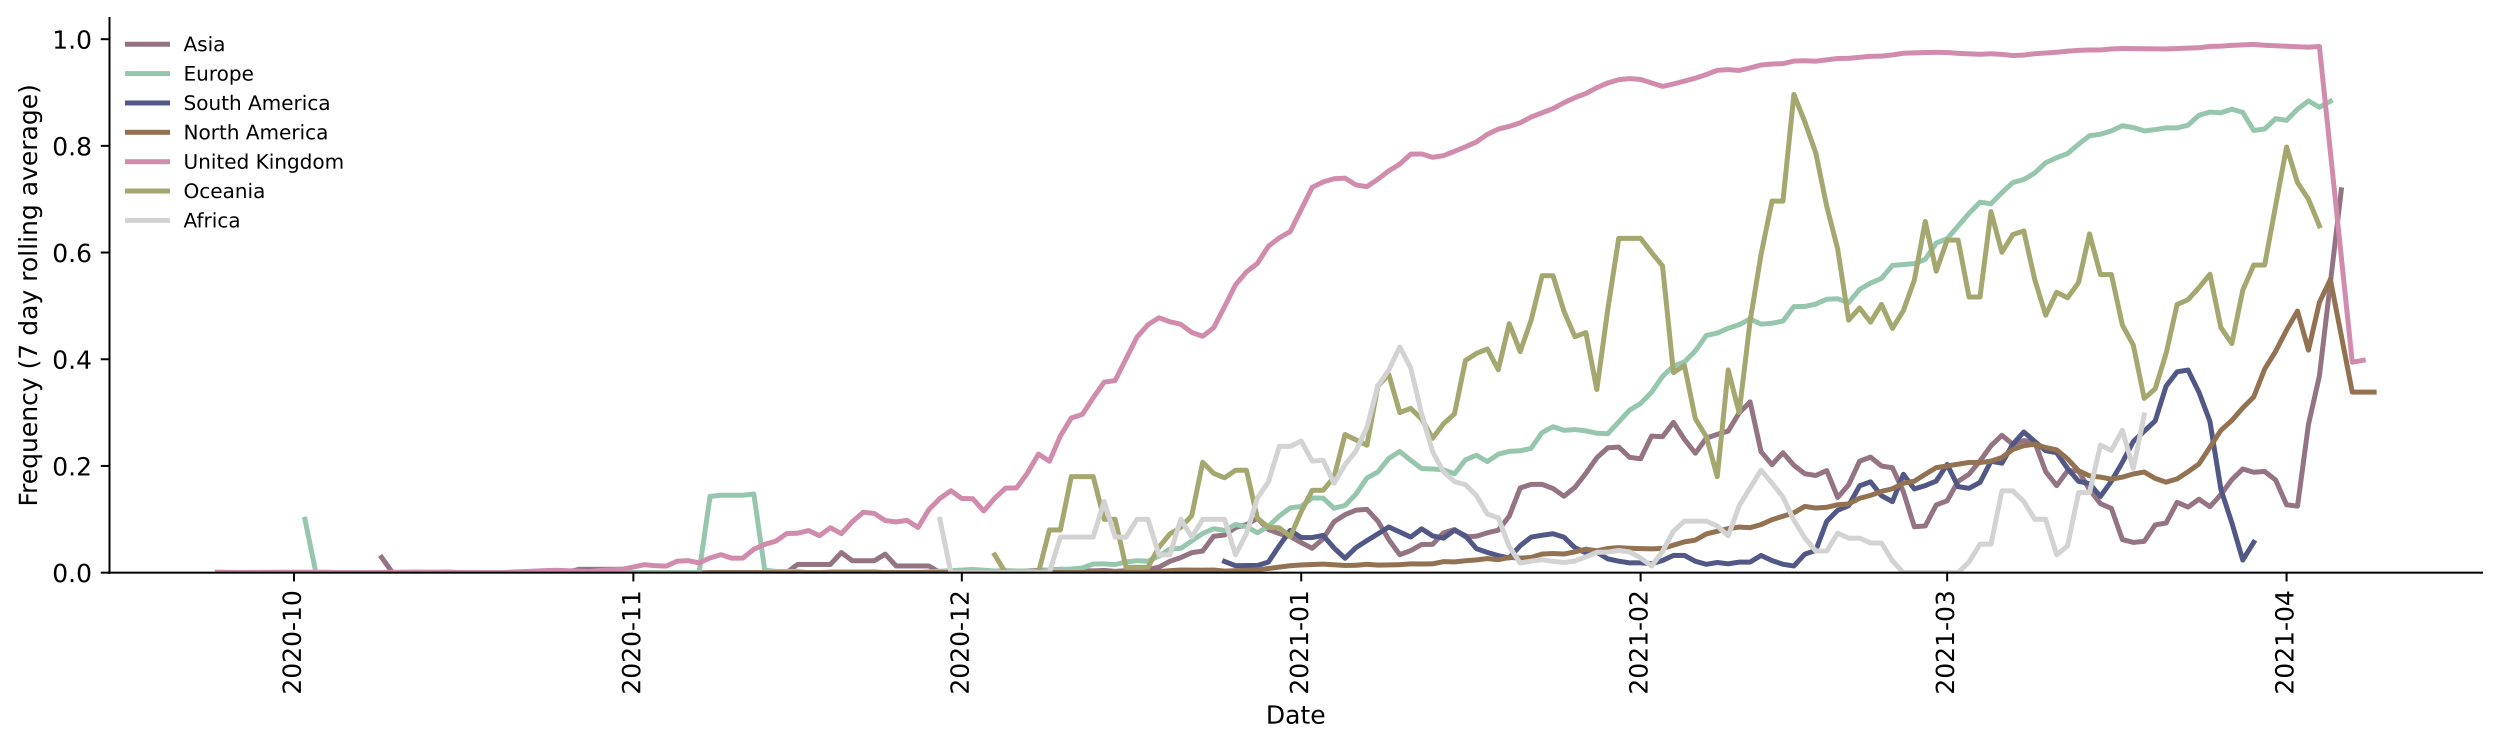 <?xml version="1.0" encoding="utf-8" standalone="no"?>
<!DOCTYPE svg PUBLIC "-//W3C//DTD SVG 1.1//EN"
  "http://www.w3.org/Graphics/SVG/1.1/DTD/svg11.dtd">
<!-- Created with matplotlib (https://matplotlib.org/) -->
<svg height="298.621pt" version="1.1" viewBox="0 0 999.581 298.621" width="999.581pt" xmlns="http://www.w3.org/2000/svg" xmlns:xlink="http://www.w3.org/1999/xlink">
 <defs>
  <style type="text/css">*{stroke-linecap:butt;stroke-linejoin:round;}</style>
 </defs>
 <g id="figure_1">
  <g id="patch_1">
   <path d="M 0 298.621 
L 999.581 298.621 
L 999.581 0 
L 0 0 
z
" style="fill:#ffffff;"/>
  </g>
  <g id="axes_1">
   <g id="patch_2">
    <path d="M 43.781 228.96 
L 992.381 228.96 
L 992.381 7.2 
L 43.781 7.2 
z
" style="fill:#ffffff;"/>
   </g>
   <g id="matplotlib.axis_1">
    <g id="xtick_1">
     <g id="line2d_1">
      <defs>
       <path d="M 0 0 
L 0 3.5 
" id="mce387ea34b" style="stroke:#000000;stroke-width:0.8;"/>
      </defs>
      <g>
       <use style="stroke:#000000;stroke-width:0.8;" x="117.542" xlink:href="#mce387ea34b" y="228.96"/>
      </g>
     </g>
     <g id="text_1">
      <!-- 2020-10 -->
      <g transform="translate(120.301 277.743)rotate(-90)scale(0.1 -0.1)">
       <defs>
        <path d="M 19.188 8.297 
L 53.609 8.297 
L 53.609 0 
L 7.328 0 
L 7.328 8.297 
Q 12.938 14.109 22.625 23.891 
Q 32.328 33.688 34.812 36.531 
Q 39.547 41.844 41.422 45.531 
Q 43.312 49.219 43.312 52.781 
Q 43.312 58.594 39.234 62.25 
Q 35.156 65.922 28.609 65.922 
Q 23.969 65.922 18.812 64.312 
Q 13.672 62.703 7.812 59.422 
L 7.812 69.391 
Q 13.766 71.781 18.938 73 
Q 24.125 74.219 28.422 74.219 
Q 39.75 74.219 46.484 68.547 
Q 53.219 62.891 53.219 53.422 
Q 53.219 48.922 51.531 44.891 
Q 49.859 40.875 45.406 35.406 
Q 44.188 33.984 37.641 27.219 
Q 31.109 20.453 19.188 8.297 
z
" id="DejaVuSans-50"/>
        <path d="M 31.781 66.406 
Q 24.172 66.406 20.328 58.906 
Q 16.5 51.422 16.5 36.375 
Q 16.5 21.391 20.328 13.891 
Q 24.172 6.391 31.781 6.391 
Q 39.453 6.391 43.281 13.891 
Q 47.125 21.391 47.125 36.375 
Q 47.125 51.422 43.281 58.906 
Q 39.453 66.406 31.781 66.406 
z
M 31.781 74.219 
Q 44.047 74.219 50.516 64.516 
Q 56.984 54.828 56.984 36.375 
Q 56.984 17.969 50.516 8.266 
Q 44.047 -1.422 31.781 -1.422 
Q 19.531 -1.422 13.062 8.266 
Q 6.594 17.969 6.594 36.375 
Q 6.594 54.828 13.062 64.516 
Q 19.531 74.219 31.781 74.219 
z
" id="DejaVuSans-48"/>
        <path d="M 4.891 31.391 
L 31.203 31.391 
L 31.203 23.391 
L 4.891 23.391 
z
" id="DejaVuSans-45"/>
        <path d="M 12.406 8.297 
L 28.516 8.297 
L 28.516 63.922 
L 10.984 60.406 
L 10.984 69.391 
L 28.422 72.906 
L 38.281 72.906 
L 38.281 8.297 
L 54.391 8.297 
L 54.391 0 
L 12.406 0 
z
" id="DejaVuSans-49"/>
       </defs>
       <use xlink:href="#DejaVuSans-50"/>
       <use x="63.623" xlink:href="#DejaVuSans-48"/>
       <use x="127.246" xlink:href="#DejaVuSans-50"/>
       <use x="190.869" xlink:href="#DejaVuSans-48"/>
       <use x="254.492" xlink:href="#DejaVuSans-45"/>
       <use x="290.576" xlink:href="#DejaVuSans-49"/>
       <use x="354.199" xlink:href="#DejaVuSans-48"/>
      </g>
     </g>
    </g>
    <g id="xtick_2">
     <g id="line2d_2">
      <g>
       <use style="stroke:#000000;stroke-width:0.8;" x="253.244" xlink:href="#mce387ea34b" y="228.96"/>
      </g>
     </g>
     <g id="text_2">
      <!-- 2020-11 -->
      <g transform="translate(256.003 277.743)rotate(-90)scale(0.1 -0.1)">
       <use xlink:href="#DejaVuSans-50"/>
       <use x="63.623" xlink:href="#DejaVuSans-48"/>
       <use x="127.246" xlink:href="#DejaVuSans-50"/>
       <use x="190.869" xlink:href="#DejaVuSans-48"/>
       <use x="254.492" xlink:href="#DejaVuSans-45"/>
       <use x="290.576" xlink:href="#DejaVuSans-49"/>
       <use x="354.199" xlink:href="#DejaVuSans-49"/>
      </g>
     </g>
    </g>
    <g id="xtick_3">
     <g id="line2d_3">
      <g>
       <use style="stroke:#000000;stroke-width:0.8;" x="384.568" xlink:href="#mce387ea34b" y="228.96"/>
      </g>
     </g>
     <g id="text_3">
      <!-- 2020-12 -->
      <g transform="translate(387.327 277.743)rotate(-90)scale(0.1 -0.1)">
       <use xlink:href="#DejaVuSans-50"/>
       <use x="63.623" xlink:href="#DejaVuSans-48"/>
       <use x="127.246" xlink:href="#DejaVuSans-50"/>
       <use x="190.869" xlink:href="#DejaVuSans-48"/>
       <use x="254.492" xlink:href="#DejaVuSans-45"/>
       <use x="290.576" xlink:href="#DejaVuSans-49"/>
       <use x="354.199" xlink:href="#DejaVuSans-50"/>
      </g>
     </g>
    </g>
    <g id="xtick_4">
     <g id="line2d_4">
      <g>
       <use style="stroke:#000000;stroke-width:0.8;" x="520.27" xlink:href="#mce387ea34b" y="228.96"/>
      </g>
     </g>
     <g id="text_4">
      <!-- 2021-01 -->
      <g transform="translate(523.029 277.743)rotate(-90)scale(0.1 -0.1)">
       <use xlink:href="#DejaVuSans-50"/>
       <use x="63.623" xlink:href="#DejaVuSans-48"/>
       <use x="127.246" xlink:href="#DejaVuSans-50"/>
       <use x="190.869" xlink:href="#DejaVuSans-49"/>
       <use x="254.492" xlink:href="#DejaVuSans-45"/>
       <use x="290.576" xlink:href="#DejaVuSans-48"/>
       <use x="354.199" xlink:href="#DejaVuSans-49"/>
      </g>
     </g>
    </g>
    <g id="xtick_5">
     <g id="line2d_5">
      <g>
       <use style="stroke:#000000;stroke-width:0.8;" x="655.972" xlink:href="#mce387ea34b" y="228.96"/>
      </g>
     </g>
     <g id="text_5">
      <!-- 2021-02 -->
      <g transform="translate(658.731 277.743)rotate(-90)scale(0.1 -0.1)">
       <use xlink:href="#DejaVuSans-50"/>
       <use x="63.623" xlink:href="#DejaVuSans-48"/>
       <use x="127.246" xlink:href="#DejaVuSans-50"/>
       <use x="190.869" xlink:href="#DejaVuSans-49"/>
       <use x="254.492" xlink:href="#DejaVuSans-45"/>
       <use x="290.576" xlink:href="#DejaVuSans-48"/>
       <use x="354.199" xlink:href="#DejaVuSans-50"/>
      </g>
     </g>
    </g>
    <g id="xtick_6">
     <g id="line2d_6">
      <g>
       <use style="stroke:#000000;stroke-width:0.8;" x="778.541" xlink:href="#mce387ea34b" y="228.96"/>
      </g>
     </g>
     <g id="text_6">
      <!-- 2021-03 -->
      <g transform="translate(781.301 277.743)rotate(-90)scale(0.1 -0.1)">
       <defs>
        <path d="M 40.578 39.312 
Q 47.656 37.797 51.625 33 
Q 55.609 28.219 55.609 21.188 
Q 55.609 10.406 48.188 4.484 
Q 40.766 -1.422 27.094 -1.422 
Q 22.516 -1.422 17.656 -0.516 
Q 12.797 0.391 7.625 2.203 
L 7.625 11.719 
Q 11.719 9.328 16.594 8.109 
Q 21.484 6.891 26.812 6.891 
Q 36.078 6.891 40.938 10.547 
Q 45.797 14.203 45.797 21.188 
Q 45.797 27.641 41.281 31.266 
Q 36.766 34.906 28.719 34.906 
L 20.219 34.906 
L 20.219 43.016 
L 29.109 43.016 
Q 36.375 43.016 40.234 45.922 
Q 44.094 48.828 44.094 54.297 
Q 44.094 59.906 40.109 62.906 
Q 36.141 65.922 28.719 65.922 
Q 24.656 65.922 20.016 65.031 
Q 15.375 64.156 9.812 62.312 
L 9.812 71.094 
Q 15.438 72.656 20.344 73.438 
Q 25.25 74.219 29.594 74.219 
Q 40.828 74.219 47.359 69.109 
Q 53.906 64.016 53.906 55.328 
Q 53.906 49.266 50.438 45.094 
Q 46.969 40.922 40.578 39.312 
z
" id="DejaVuSans-51"/>
       </defs>
       <use xlink:href="#DejaVuSans-50"/>
       <use x="63.623" xlink:href="#DejaVuSans-48"/>
       <use x="127.246" xlink:href="#DejaVuSans-50"/>
       <use x="190.869" xlink:href="#DejaVuSans-49"/>
       <use x="254.492" xlink:href="#DejaVuSans-45"/>
       <use x="290.576" xlink:href="#DejaVuSans-48"/>
       <use x="354.199" xlink:href="#DejaVuSans-51"/>
      </g>
     </g>
    </g>
    <g id="xtick_7">
     <g id="line2d_7">
      <g>
       <use style="stroke:#000000;stroke-width:0.8;" x="914.243" xlink:href="#mce387ea34b" y="228.96"/>
      </g>
     </g>
     <g id="text_7">
      <!-- 2021-04 -->
      <g transform="translate(917.003 277.743)rotate(-90)scale(0.1 -0.1)">
       <defs>
        <path d="M 37.797 64.312 
L 12.891 25.391 
L 37.797 25.391 
z
M 35.203 72.906 
L 47.609 72.906 
L 47.609 25.391 
L 58.016 25.391 
L 58.016 17.188 
L 47.609 17.188 
L 47.609 0 
L 37.797 0 
L 37.797 17.188 
L 4.891 17.188 
L 4.891 26.703 
z
" id="DejaVuSans-52"/>
       </defs>
       <use xlink:href="#DejaVuSans-50"/>
       <use x="63.623" xlink:href="#DejaVuSans-48"/>
       <use x="127.246" xlink:href="#DejaVuSans-50"/>
       <use x="190.869" xlink:href="#DejaVuSans-49"/>
       <use x="254.492" xlink:href="#DejaVuSans-45"/>
       <use x="290.576" xlink:href="#DejaVuSans-48"/>
       <use x="354.199" xlink:href="#DejaVuSans-52"/>
      </g>
     </g>
    </g>
    <g id="text_8">
     <!-- Date -->
     <g transform="translate(506.13 289.341)scale(0.1 -0.1)">
      <defs>
       <path d="M 19.672 64.797 
L 19.672 8.109 
L 31.594 8.109 
Q 46.688 8.109 53.688 14.938 
Q 60.688 21.781 60.688 36.531 
Q 60.688 51.172 53.688 57.984 
Q 46.688 64.797 31.594 64.797 
z
M 9.812 72.906 
L 30.078 72.906 
Q 51.266 72.906 61.172 64.094 
Q 71.094 55.281 71.094 36.531 
Q 71.094 17.672 61.125 8.828 
Q 51.172 0 30.078 0 
L 9.812 0 
z
" id="DejaVuSans-68"/>
       <path d="M 34.281 27.484 
Q 23.391 27.484 19.188 25 
Q 14.984 22.516 14.984 16.5 
Q 14.984 11.719 18.141 8.906 
Q 21.297 6.109 26.703 6.109 
Q 34.188 6.109 38.703 11.406 
Q 43.219 16.703 43.219 25.484 
L 43.219 27.484 
z
M 52.203 31.203 
L 52.203 0 
L 43.219 0 
L 43.219 8.297 
Q 40.141 3.328 35.547 0.953 
Q 30.953 -1.422 24.312 -1.422 
Q 15.922 -1.422 10.953 3.297 
Q 6 8.016 6 15.922 
Q 6 25.141 12.172 29.828 
Q 18.359 34.516 30.609 34.516 
L 43.219 34.516 
L 43.219 35.406 
Q 43.219 41.609 39.141 45 
Q 35.062 48.391 27.688 48.391 
Q 23 48.391 18.547 47.266 
Q 14.109 46.141 10.016 43.891 
L 10.016 52.203 
Q 14.938 54.109 19.578 55.047 
Q 24.219 56 28.609 56 
Q 40.484 56 46.344 49.844 
Q 52.203 43.703 52.203 31.203 
z
" id="DejaVuSans-97"/>
       <path d="M 18.312 70.219 
L 18.312 54.688 
L 36.812 54.688 
L 36.812 47.703 
L 18.312 47.703 
L 18.312 18.016 
Q 18.312 11.328 20.141 9.422 
Q 21.969 7.516 27.594 7.516 
L 36.812 7.516 
L 36.812 0 
L 27.594 0 
Q 17.188 0 13.234 3.875 
Q 9.281 7.766 9.281 18.016 
L 9.281 47.703 
L 2.688 47.703 
L 2.688 54.688 
L 9.281 54.688 
L 9.281 70.219 
z
" id="DejaVuSans-116"/>
       <path d="M 56.203 29.594 
L 56.203 25.203 
L 14.891 25.203 
Q 15.484 15.922 20.484 11.062 
Q 25.484 6.203 34.422 6.203 
Q 39.594 6.203 44.453 7.469 
Q 49.312 8.734 54.109 11.281 
L 54.109 2.781 
Q 49.266 0.734 44.188 -0.344 
Q 39.109 -1.422 33.891 -1.422 
Q 20.797 -1.422 13.156 6.188 
Q 5.516 13.812 5.516 26.812 
Q 5.516 40.234 12.766 48.109 
Q 20.016 56 32.328 56 
Q 43.359 56 49.781 48.891 
Q 56.203 41.797 56.203 29.594 
z
M 47.219 32.234 
Q 47.125 39.594 43.094 43.984 
Q 39.062 48.391 32.422 48.391 
Q 24.906 48.391 20.391 44.141 
Q 15.875 39.891 15.188 32.172 
z
" id="DejaVuSans-101"/>
      </defs>
      <use xlink:href="#DejaVuSans-68"/>
      <use x="77.002" xlink:href="#DejaVuSans-97"/>
      <use x="138.281" xlink:href="#DejaVuSans-116"/>
      <use x="177.49" xlink:href="#DejaVuSans-101"/>
     </g>
    </g>
   </g>
   <g id="matplotlib.axis_2">
    <g id="ytick_1">
     <g id="line2d_8">
      <defs>
       <path d="M 0 0 
L -3.5 0 
" id="m3818eb98dd" style="stroke:#000000;stroke-width:0.8;"/>
      </defs>
      <g>
       <use style="stroke:#000000;stroke-width:0.8;" x="43.781" xlink:href="#m3818eb98dd" y="228.96"/>
      </g>
     </g>
     <g id="text_9">
      <!-- 0.0 -->
      <g transform="translate(20.878 232.759)scale(0.1 -0.1)">
       <defs>
        <path d="M 10.688 12.406 
L 21 12.406 
L 21 0 
L 10.688 0 
z
" id="DejaVuSans-46"/>
       </defs>
       <use xlink:href="#DejaVuSans-48"/>
       <use x="63.623" xlink:href="#DejaVuSans-46"/>
       <use x="95.41" xlink:href="#DejaVuSans-48"/>
      </g>
     </g>
    </g>
    <g id="ytick_2">
     <g id="line2d_9">
      <g>
       <use style="stroke:#000000;stroke-width:0.8;" x="43.781" xlink:href="#m3818eb98dd" y="186.301"/>
      </g>
     </g>
     <g id="text_10">
      <!-- 0.2 -->
      <g transform="translate(20.878 190.101)scale(0.1 -0.1)">
       <use xlink:href="#DejaVuSans-48"/>
       <use x="63.623" xlink:href="#DejaVuSans-46"/>
       <use x="95.41" xlink:href="#DejaVuSans-50"/>
      </g>
     </g>
    </g>
    <g id="ytick_3">
     <g id="line2d_10">
      <g>
       <use style="stroke:#000000;stroke-width:0.8;" x="43.781" xlink:href="#m3818eb98dd" y="143.643"/>
      </g>
     </g>
     <g id="text_11">
      <!-- 0.4 -->
      <g transform="translate(20.878 147.442)scale(0.1 -0.1)">
       <use xlink:href="#DejaVuSans-48"/>
       <use x="63.623" xlink:href="#DejaVuSans-46"/>
       <use x="95.41" xlink:href="#DejaVuSans-52"/>
      </g>
     </g>
    </g>
    <g id="ytick_4">
     <g id="line2d_11">
      <g>
       <use style="stroke:#000000;stroke-width:0.8;" x="43.781" xlink:href="#m3818eb98dd" y="100.984"/>
      </g>
     </g>
     <g id="text_12">
      <!-- 0.6 -->
      <g transform="translate(20.878 104.783)scale(0.1 -0.1)">
       <defs>
        <path d="M 33.016 40.375 
Q 26.375 40.375 22.484 35.828 
Q 18.609 31.297 18.609 23.391 
Q 18.609 15.531 22.484 10.953 
Q 26.375 6.391 33.016 6.391 
Q 39.656 6.391 43.531 10.953 
Q 47.406 15.531 47.406 23.391 
Q 47.406 31.297 43.531 35.828 
Q 39.656 40.375 33.016 40.375 
z
M 52.594 71.297 
L 52.594 62.312 
Q 48.875 64.062 45.094 64.984 
Q 41.312 65.922 37.594 65.922 
Q 27.828 65.922 22.672 59.328 
Q 17.531 52.734 16.797 39.406 
Q 19.672 43.656 24.016 45.922 
Q 28.375 48.188 33.594 48.188 
Q 44.578 48.188 50.953 41.516 
Q 57.328 34.859 57.328 23.391 
Q 57.328 12.156 50.688 5.359 
Q 44.047 -1.422 33.016 -1.422 
Q 20.359 -1.422 13.672 8.266 
Q 6.984 17.969 6.984 36.375 
Q 6.984 53.656 15.188 63.938 
Q 23.391 74.219 37.203 74.219 
Q 40.922 74.219 44.703 73.484 
Q 48.484 72.75 52.594 71.297 
z
" id="DejaVuSans-54"/>
       </defs>
       <use xlink:href="#DejaVuSans-48"/>
       <use x="63.623" xlink:href="#DejaVuSans-46"/>
       <use x="95.41" xlink:href="#DejaVuSans-54"/>
      </g>
     </g>
    </g>
    <g id="ytick_5">
     <g id="line2d_12">
      <g>
       <use style="stroke:#000000;stroke-width:0.8;" x="43.781" xlink:href="#m3818eb98dd" y="58.325"/>
      </g>
     </g>
     <g id="text_13">
      <!-- 0.8 -->
      <g transform="translate(20.878 62.125)scale(0.1 -0.1)">
       <defs>
        <path d="M 31.781 34.625 
Q 24.75 34.625 20.719 30.859 
Q 16.703 27.094 16.703 20.516 
Q 16.703 13.922 20.719 10.156 
Q 24.75 6.391 31.781 6.391 
Q 38.812 6.391 42.859 10.172 
Q 46.922 13.969 46.922 20.516 
Q 46.922 27.094 42.891 30.859 
Q 38.875 34.625 31.781 34.625 
z
M 21.922 38.812 
Q 15.578 40.375 12.031 44.719 
Q 8.5 49.078 8.5 55.328 
Q 8.5 64.062 14.719 69.141 
Q 20.953 74.219 31.781 74.219 
Q 42.672 74.219 48.875 69.141 
Q 55.078 64.062 55.078 55.328 
Q 55.078 49.078 51.531 44.719 
Q 48 40.375 41.703 38.812 
Q 48.828 37.156 52.797 32.312 
Q 56.781 27.484 56.781 20.516 
Q 56.781 9.906 50.312 4.234 
Q 43.844 -1.422 31.781 -1.422 
Q 19.734 -1.422 13.25 4.234 
Q 6.781 9.906 6.781 20.516 
Q 6.781 27.484 10.781 32.312 
Q 14.797 37.156 21.922 38.812 
z
M 18.312 54.391 
Q 18.312 48.734 21.844 45.562 
Q 25.391 42.391 31.781 42.391 
Q 38.141 42.391 41.719 45.562 
Q 45.312 48.734 45.312 54.391 
Q 45.312 60.062 41.719 63.234 
Q 38.141 66.406 31.781 66.406 
Q 25.391 66.406 21.844 63.234 
Q 18.312 60.062 18.312 54.391 
z
" id="DejaVuSans-56"/>
       </defs>
       <use xlink:href="#DejaVuSans-48"/>
       <use x="63.623" xlink:href="#DejaVuSans-46"/>
       <use x="95.41" xlink:href="#DejaVuSans-56"/>
      </g>
     </g>
    </g>
    <g id="ytick_6">
     <g id="line2d_13">
      <g>
       <use style="stroke:#000000;stroke-width:0.8;" x="43.781" xlink:href="#m3818eb98dd" y="15.667"/>
      </g>
     </g>
     <g id="text_14">
      <!-- 1.0 -->
      <g transform="translate(20.878 19.466)scale(0.1 -0.1)">
       <use xlink:href="#DejaVuSans-49"/>
       <use x="63.623" xlink:href="#DejaVuSans-46"/>
       <use x="95.41" xlink:href="#DejaVuSans-48"/>
      </g>
     </g>
    </g>
    <g id="text_15">
     <!-- Frequency (7 day rolling average) -->
     <g transform="translate(14.798 202.529)rotate(-90)scale(0.1 -0.1)">
      <defs>
       <path d="M 9.812 72.906 
L 51.703 72.906 
L 51.703 64.594 
L 19.672 64.594 
L 19.672 43.109 
L 48.578 43.109 
L 48.578 34.812 
L 19.672 34.812 
L 19.672 0 
L 9.812 0 
z
" id="DejaVuSans-70"/>
       <path d="M 41.109 46.297 
Q 39.594 47.172 37.812 47.578 
Q 36.031 48 33.891 48 
Q 26.266 48 22.188 43.047 
Q 18.109 38.094 18.109 28.812 
L 18.109 0 
L 9.078 0 
L 9.078 54.688 
L 18.109 54.688 
L 18.109 46.188 
Q 20.953 51.172 25.484 53.578 
Q 30.031 56 36.531 56 
Q 37.453 56 38.578 55.875 
Q 39.703 55.766 41.062 55.516 
z
" id="DejaVuSans-114"/>
       <path d="M 14.797 27.297 
Q 14.797 17.391 18.875 11.75 
Q 22.953 6.109 30.078 6.109 
Q 37.203 6.109 41.297 11.75 
Q 45.406 17.391 45.406 27.297 
Q 45.406 37.203 41.297 42.844 
Q 37.203 48.484 30.078 48.484 
Q 22.953 48.484 18.875 42.844 
Q 14.797 37.203 14.797 27.297 
z
M 45.406 8.203 
Q 42.578 3.328 38.25 0.953 
Q 33.938 -1.422 27.875 -1.422 
Q 17.969 -1.422 11.734 6.484 
Q 5.516 14.406 5.516 27.297 
Q 5.516 40.188 11.734 48.094 
Q 17.969 56 27.875 56 
Q 33.938 56 38.25 53.625 
Q 42.578 51.266 45.406 46.391 
L 45.406 54.688 
L 54.391 54.688 
L 54.391 -20.797 
L 45.406 -20.797 
z
" id="DejaVuSans-113"/>
       <path d="M 8.5 21.578 
L 8.5 54.688 
L 17.484 54.688 
L 17.484 21.922 
Q 17.484 14.156 20.5 10.266 
Q 23.531 6.391 29.594 6.391 
Q 36.859 6.391 41.078 11.031 
Q 45.312 15.672 45.312 23.688 
L 45.312 54.688 
L 54.297 54.688 
L 54.297 0 
L 45.312 0 
L 45.312 8.406 
Q 42.047 3.422 37.719 1 
Q 33.406 -1.422 27.688 -1.422 
Q 18.266 -1.422 13.375 4.438 
Q 8.5 10.297 8.5 21.578 
z
M 31.109 56 
z
" id="DejaVuSans-117"/>
       <path d="M 54.891 33.016 
L 54.891 0 
L 45.906 0 
L 45.906 32.719 
Q 45.906 40.484 42.875 44.328 
Q 39.844 48.188 33.797 48.188 
Q 26.516 48.188 22.312 43.547 
Q 18.109 38.922 18.109 30.906 
L 18.109 0 
L 9.078 0 
L 9.078 54.688 
L 18.109 54.688 
L 18.109 46.188 
Q 21.344 51.125 25.703 53.562 
Q 30.078 56 35.797 56 
Q 45.219 56 50.047 50.172 
Q 54.891 44.344 54.891 33.016 
z
" id="DejaVuSans-110"/>
       <path d="M 48.781 52.594 
L 48.781 44.188 
Q 44.969 46.297 41.141 47.344 
Q 37.312 48.391 33.406 48.391 
Q 24.656 48.391 19.812 42.844 
Q 14.984 37.312 14.984 27.297 
Q 14.984 17.281 19.812 11.734 
Q 24.656 6.203 33.406 6.203 
Q 37.312 6.203 41.141 7.25 
Q 44.969 8.297 48.781 10.406 
L 48.781 2.094 
Q 45.016 0.344 40.984 -0.531 
Q 36.969 -1.422 32.422 -1.422 
Q 20.062 -1.422 12.781 6.344 
Q 5.516 14.109 5.516 27.297 
Q 5.516 40.672 12.859 48.328 
Q 20.219 56 33.016 56 
Q 37.156 56 41.109 55.141 
Q 45.062 54.297 48.781 52.594 
z
" id="DejaVuSans-99"/>
       <path d="M 32.172 -5.078 
Q 28.375 -14.844 24.75 -17.812 
Q 21.141 -20.797 15.094 -20.797 
L 7.906 -20.797 
L 7.906 -13.281 
L 13.188 -13.281 
Q 16.891 -13.281 18.938 -11.516 
Q 21 -9.766 23.484 -3.219 
L 25.094 0.875 
L 2.984 54.688 
L 12.5 54.688 
L 29.594 11.922 
L 46.688 54.688 
L 56.203 54.688 
z
" id="DejaVuSans-121"/>
       <path id="DejaVuSans-32"/>
       <path d="M 31 75.875 
Q 24.469 64.656 21.281 53.656 
Q 18.109 42.672 18.109 31.391 
Q 18.109 20.125 21.312 9.062 
Q 24.516 -2 31 -13.188 
L 23.188 -13.188 
Q 15.875 -1.703 12.234 9.375 
Q 8.594 20.453 8.594 31.391 
Q 8.594 42.281 12.203 53.312 
Q 15.828 64.359 23.188 75.875 
z
" id="DejaVuSans-40"/>
       <path d="M 8.203 72.906 
L 55.078 72.906 
L 55.078 68.703 
L 28.609 0 
L 18.312 0 
L 43.219 64.594 
L 8.203 64.594 
z
" id="DejaVuSans-55"/>
       <path d="M 45.406 46.391 
L 45.406 75.984 
L 54.391 75.984 
L 54.391 0 
L 45.406 0 
L 45.406 8.203 
Q 42.578 3.328 38.25 0.953 
Q 33.938 -1.422 27.875 -1.422 
Q 17.969 -1.422 11.734 6.484 
Q 5.516 14.406 5.516 27.297 
Q 5.516 40.188 11.734 48.094 
Q 17.969 56 27.875 56 
Q 33.938 56 38.25 53.625 
Q 42.578 51.266 45.406 46.391 
z
M 14.797 27.297 
Q 14.797 17.391 18.875 11.75 
Q 22.953 6.109 30.078 6.109 
Q 37.203 6.109 41.297 11.75 
Q 45.406 17.391 45.406 27.297 
Q 45.406 37.203 41.297 42.844 
Q 37.203 48.484 30.078 48.484 
Q 22.953 48.484 18.875 42.844 
Q 14.797 37.203 14.797 27.297 
z
" id="DejaVuSans-100"/>
       <path d="M 30.609 48.391 
Q 23.391 48.391 19.188 42.75 
Q 14.984 37.109 14.984 27.297 
Q 14.984 17.484 19.156 11.844 
Q 23.344 6.203 30.609 6.203 
Q 37.797 6.203 41.984 11.859 
Q 46.188 17.531 46.188 27.297 
Q 46.188 37.016 41.984 42.703 
Q 37.797 48.391 30.609 48.391 
z
M 30.609 56 
Q 42.328 56 49.016 48.375 
Q 55.719 40.766 55.719 27.297 
Q 55.719 13.875 49.016 6.219 
Q 42.328 -1.422 30.609 -1.422 
Q 18.844 -1.422 12.172 6.219 
Q 5.516 13.875 5.516 27.297 
Q 5.516 40.766 12.172 48.375 
Q 18.844 56 30.609 56 
z
" id="DejaVuSans-111"/>
       <path d="M 9.422 75.984 
L 18.406 75.984 
L 18.406 0 
L 9.422 0 
z
" id="DejaVuSans-108"/>
       <path d="M 9.422 54.688 
L 18.406 54.688 
L 18.406 0 
L 9.422 0 
z
M 9.422 75.984 
L 18.406 75.984 
L 18.406 64.594 
L 9.422 64.594 
z
" id="DejaVuSans-105"/>
       <path d="M 45.406 27.984 
Q 45.406 37.75 41.375 43.109 
Q 37.359 48.484 30.078 48.484 
Q 22.859 48.484 18.828 43.109 
Q 14.797 37.75 14.797 27.984 
Q 14.797 18.266 18.828 12.891 
Q 22.859 7.516 30.078 7.516 
Q 37.359 7.516 41.375 12.891 
Q 45.406 18.266 45.406 27.984 
z
M 54.391 6.781 
Q 54.391 -7.172 48.188 -13.984 
Q 42 -20.797 29.203 -20.797 
Q 24.469 -20.797 20.266 -20.094 
Q 16.062 -19.391 12.109 -17.922 
L 12.109 -9.188 
Q 16.062 -11.328 19.922 -12.344 
Q 23.781 -13.375 27.781 -13.375 
Q 36.625 -13.375 41.016 -8.766 
Q 45.406 -4.156 45.406 5.172 
L 45.406 9.625 
Q 42.625 4.781 38.281 2.391 
Q 33.938 0 27.875 0 
Q 17.828 0 11.672 7.656 
Q 5.516 15.328 5.516 27.984 
Q 5.516 40.672 11.672 48.328 
Q 17.828 56 27.875 56 
Q 33.938 56 38.281 53.609 
Q 42.625 51.219 45.406 46.391 
L 45.406 54.688 
L 54.391 54.688 
z
" id="DejaVuSans-103"/>
       <path d="M 2.984 54.688 
L 12.5 54.688 
L 29.594 8.797 
L 46.688 54.688 
L 56.203 54.688 
L 35.688 0 
L 23.484 0 
z
" id="DejaVuSans-118"/>
       <path d="M 8.016 75.875 
L 15.828 75.875 
Q 23.141 64.359 26.781 53.312 
Q 30.422 42.281 30.422 31.391 
Q 30.422 20.453 26.781 9.375 
Q 23.141 -1.703 15.828 -13.188 
L 8.016 -13.188 
Q 14.5 -2 17.703 9.062 
Q 20.906 20.125 20.906 31.391 
Q 20.906 42.672 17.703 53.656 
Q 14.5 64.656 8.016 75.875 
z
" id="DejaVuSans-41"/>
      </defs>
      <use xlink:href="#DejaVuSans-70"/>
      <use x="50.27" xlink:href="#DejaVuSans-114"/>
      <use x="89.133" xlink:href="#DejaVuSans-101"/>
      <use x="150.656" xlink:href="#DejaVuSans-113"/>
      <use x="214.133" xlink:href="#DejaVuSans-117"/>
      <use x="277.512" xlink:href="#DejaVuSans-101"/>
      <use x="339.035" xlink:href="#DejaVuSans-110"/>
      <use x="402.414" xlink:href="#DejaVuSans-99"/>
      <use x="457.395" xlink:href="#DejaVuSans-121"/>
      <use x="516.574" xlink:href="#DejaVuSans-32"/>
      <use x="548.361" xlink:href="#DejaVuSans-40"/>
      <use x="587.375" xlink:href="#DejaVuSans-55"/>
      <use x="650.998" xlink:href="#DejaVuSans-32"/>
      <use x="682.785" xlink:href="#DejaVuSans-100"/>
      <use x="746.262" xlink:href="#DejaVuSans-97"/>
      <use x="807.541" xlink:href="#DejaVuSans-121"/>
      <use x="866.721" xlink:href="#DejaVuSans-32"/>
      <use x="898.508" xlink:href="#DejaVuSans-114"/>
      <use x="937.371" xlink:href="#DejaVuSans-111"/>
      <use x="998.553" xlink:href="#DejaVuSans-108"/>
      <use x="1026.336" xlink:href="#DejaVuSans-108"/>
      <use x="1054.119" xlink:href="#DejaVuSans-105"/>
      <use x="1081.902" xlink:href="#DejaVuSans-110"/>
      <use x="1145.281" xlink:href="#DejaVuSans-103"/>
      <use x="1208.758" xlink:href="#DejaVuSans-32"/>
      <use x="1240.545" xlink:href="#DejaVuSans-97"/>
      <use x="1301.824" xlink:href="#DejaVuSans-118"/>
      <use x="1361.004" xlink:href="#DejaVuSans-101"/>
      <use x="1422.527" xlink:href="#DejaVuSans-114"/>
      <use x="1463.641" xlink:href="#DejaVuSans-97"/>
      <use x="1524.92" xlink:href="#DejaVuSans-103"/>
      <use x="1588.396" xlink:href="#DejaVuSans-101"/>
      <use x="1649.92" xlink:href="#DejaVuSans-41"/>
     </g>
    </g>
   </g>
   <g id="line2d_14">
    <path clip-path="url(#p42bd4649fd)" d="M 152.562 222.866 
L 156.939 228.96 
L 226.979 228.96 
L 231.356 227.627 
L 248.866 227.627 
L 253.244 228.96 
L 314.528 228.96 
L 318.906 225.679 
L 332.038 225.679 
L 336.416 220.939 
L 340.793 224.22 
L 349.548 224.22 
L 353.926 221.554 
L 358.303 226.294 
L 371.436 226.294 
L 375.813 228.96 
L 380.191 228.96 
L 384.568 228.718 
L 406.455 228.627 
L 410.833 228.408 
L 415.21 227.998 
L 419.588 227.998 
L 423.965 227.62 
L 428.343 227.954 
L 432.72 228.172 
L 437.098 228.254 
L 441.475 228.077 
L 445.853 228.455 
L 450.23 228.183 
L 454.608 227.66 
L 458.985 227.714 
L 463.363 226.769 
L 467.74 224.436 
L 472.118 222.938 
L 476.495 220.962 
L 480.873 220.333 
L 485.25 214.413 
L 489.628 213.915 
L 494.005 210.945 
L 498.383 209.745 
L 502.76 207.231 
L 507.138 211.714 
L 511.515 213.351 
L 515.893 214.504 
L 520.27 216.976 
L 524.647 219.219 
L 529.025 215.397 
L 533.402 208.609 
L 537.78 205.788 
L 542.157 203.975 
L 546.535 203.661 
L 550.912 208.35 
L 555.29 215.787 
L 559.667 221.758 
L 564.045 220.161 
L 568.422 217.683 
L 572.8 217.664 
L 577.177 213.031 
L 581.555 211.734 
L 585.932 214.643 
L 590.31 214.404 
L 594.687 213.036 
L 599.065 211.992 
L 603.442 206.38 
L 607.82 195.115 
L 612.197 193.661 
L 616.575 193.659 
L 620.952 195.319 
L 625.33 198.41 
L 629.707 194.88 
L 634.084 189.274 
L 638.462 183.023 
L 642.839 179.052 
L 647.217 178.749 
L 651.594 182.865 
L 655.972 183.44 
L 660.349 174.352 
L 664.727 174.618 
L 669.104 168.873 
L 673.482 175.657 
L 677.859 181.21 
L 682.237 175.192 
L 686.614 173.667 
L 690.992 172.375 
L 695.369 165.07 
L 699.747 160.683 
L 704.124 180.605 
L 708.502 185.784 
L 712.879 181 
L 717.257 186.04 
L 721.634 189.429 
L 726.012 190.117 
L 730.389 188.144 
L 734.767 198.912 
L 739.144 193.848 
L 743.521 184.413 
L 747.899 182.754 
L 752.276 186.337 
L 756.654 187 
L 761.031 196.587 
L 765.409 210.608 
L 769.786 210.276 
L 774.164 201.901 
L 778.541 200.215 
L 782.919 192.436 
L 787.296 189.583 
L 791.674 184.291 
L 796.051 178.243 
L 800.429 174.055 
L 804.806 177.669 
L 809.184 176.138 
L 813.561 176.784 
L 817.939 188.574 
L 822.316 194.174 
L 826.694 188.231 
L 831.071 188.284 
L 835.449 195.754 
L 839.826 201.388 
L 844.204 203.273 
L 848.581 215.728 
L 852.958 216.872 
L 857.336 216.453 
L 861.713 209.89 
L 866.091 209.101 
L 870.468 200.843 
L 874.846 202.739 
L 879.223 199.588 
L 883.601 202.596 
L 887.978 197.744 
L 892.356 191.782 
L 896.733 187.516 
L 901.111 188.829 
L 905.488 188.506 
L 909.866 191.922 
L 914.243 201.825 
L 918.621 202.372 
L 922.998 169.704 
L 927.376 150.313 
L 936.131 75.893 
L 936.131 75.893 
" style="fill:none;stroke:#947383;stroke-linecap:square;stroke-width:2;"/>
   </g>
   <g id="line2d_15">
    <path clip-path="url(#p42bd4649fd)" d="M 121.919 207.631 
L 126.297 228.96 
L 279.509 228.96 
L 283.886 198.49 
L 288.264 198.023 
L 297.018 198.023 
L 301.396 197.53 
L 305.773 228 
L 310.151 228.467 
L 318.906 228.467 
L 323.283 228.96 
L 327.661 228.96 
L 332.038 228.627 
L 349.548 228.561 
L 353.926 228.894 
L 367.058 228.894 
L 388.946 227.683 
L 397.701 228.317 
L 402.078 228.123 
L 406.455 228.312 
L 415.21 228.382 
L 423.965 227.666 
L 428.343 227.539 
L 432.72 227.113 
L 437.098 225.499 
L 441.475 225.46 
L 445.853 225.733 
L 450.23 224.682 
L 454.608 224.196 
L 458.985 224.371 
L 463.363 222.343 
L 467.74 219.536 
L 472.118 219.237 
L 480.873 213.305 
L 485.25 211.399 
L 489.628 212.068 
L 494.005 209.709 
L 498.383 210.615 
L 502.76 213.013 
L 507.138 210.466 
L 511.515 206.32 
L 515.893 203.031 
L 520.27 202.518 
L 524.647 199.094 
L 529.025 199.154 
L 533.402 203.22 
L 537.78 202.104 
L 542.157 197.555 
L 546.535 191.133 
L 550.912 188.708 
L 555.29 183.262 
L 559.667 180.507 
L 564.045 184.036 
L 568.422 187.364 
L 572.8 187.515 
L 577.177 187.847 
L 581.555 189.454 
L 585.932 183.842 
L 590.31 182.021 
L 594.687 184.548 
L 599.065 181.602 
L 603.442 180.474 
L 607.82 180.233 
L 612.197 179.237 
L 616.575 172.965 
L 620.952 170.621 
L 625.33 172.06 
L 629.707 171.751 
L 634.084 172.264 
L 638.462 173.227 
L 642.839 173.424 
L 651.594 163.95 
L 655.972 161.299 
L 660.349 156.854 
L 664.727 150.492 
L 669.104 146.367 
L 673.482 144.706 
L 677.859 140.277 
L 682.237 134.122 
L 686.614 133.175 
L 690.992 131.236 
L 695.369 129.823 
L 699.747 127.541 
L 704.124 129.605 
L 708.502 129.269 
L 712.879 128.38 
L 717.257 122.592 
L 721.634 122.541 
L 726.012 121.585 
L 730.389 119.629 
L 734.767 119.471 
L 739.144 121.025 
L 743.521 115.728 
L 747.899 113.177 
L 752.276 111.296 
L 756.654 106.127 
L 765.409 105.402 
L 769.786 103.688 
L 774.164 97.19 
L 778.541 95.421 
L 787.296 85.286 
L 791.674 80.846 
L 796.051 81.492 
L 800.429 77.015 
L 804.806 72.961 
L 809.184 71.77 
L 813.561 69.172 
L 817.939 65.05 
L 822.316 63.052 
L 826.694 61.408 
L 831.071 57.661 
L 835.449 54.27 
L 839.826 53.673 
L 844.204 52.334 
L 848.581 50.302 
L 852.958 50.986 
L 857.336 52.357 
L 861.713 51.8 
L 866.091 51.121 
L 870.468 51.131 
L 874.846 50.032 
L 879.223 46.087 
L 883.601 44.817 
L 887.978 45.087 
L 892.356 43.647 
L 896.733 44.943 
L 901.111 52.178 
L 905.488 51.562 
L 909.866 47.438 
L 914.243 48.135 
L 918.621 43.654 
L 922.998 40.364 
L 927.376 42.888 
L 931.753 40.465 
L 931.753 40.465 
" style="fill:none;stroke:#96c6ad;stroke-linecap:square;stroke-width:2;"/>
   </g>
   <g id="line2d_16">
    <path clip-path="url(#p42bd4649fd)" d="M 489.628 224.494 
L 494.005 226.178 
L 498.383 226.116 
L 502.76 226.116 
L 507.138 224.74 
L 511.515 218.177 
L 515.893 212.083 
L 520.27 214.927 
L 524.647 214.927 
L 529.025 214.058 
L 533.402 219.115 
L 537.78 223.21 
L 542.157 218.944 
L 546.535 216.146 
L 550.912 213.469 
L 555.29 210.709 
L 559.667 212.709 
L 564.045 214.73 
L 568.422 211.433 
L 572.8 214.274 
L 577.177 215.172 
L 581.555 211.973 
L 585.932 214.218 
L 590.31 219.364 
L 594.687 220.876 
L 599.065 222.18 
L 603.442 223.073 
L 607.82 218.198 
L 612.197 214.771 
L 616.575 214.006 
L 620.952 213.404 
L 625.33 214.783 
L 629.707 218.981 
L 634.084 221.05 
L 638.462 220.789 
L 642.839 223.455 
L 647.217 224.382 
L 651.594 225.059 
L 655.972 225.021 
L 660.349 225.397 
L 664.727 224.105 
L 669.104 222.073 
L 673.482 222.073 
L 677.859 224.417 
L 682.237 225.636 
L 686.614 224.897 
L 690.992 225.432 
L 695.369 224.755 
L 699.747 224.755 
L 704.124 222.089 
L 708.502 224.12 
L 712.879 225.617 
L 717.257 226.294 
L 721.634 221.554 
L 726.012 220.058 
L 730.389 208.424 
L 734.767 204.011 
L 739.144 202.156 
L 743.521 194.257 
L 747.899 192.654 
L 752.276 198.194 
L 756.654 200.576 
L 761.031 189.633 
L 765.409 195.501 
L 769.786 194.156 
L 774.164 192.35 
L 778.541 185.705 
L 782.919 194.565 
L 787.296 195.242 
L 791.674 192.872 
L 796.051 184.42 
L 800.429 185.196 
L 804.806 177.605 
L 809.184 172.729 
L 813.561 176.521 
L 817.939 180.209 
L 822.316 180.999 
L 826.694 187.358 
L 831.071 192.443 
L 835.449 193.391 
L 839.826 198.496 
L 844.204 192.402 
L 848.581 184.866 
L 852.958 176.53 
L 857.336 172.383 
L 861.713 168.308 
L 866.091 154.366 
L 870.468 148.671 
L 874.846 147.96 
L 879.223 156.847 
L 883.601 168.481 
L 887.978 195.628 
L 892.356 209.011 
L 896.733 223.941 
L 901.111 216.832 
" style="fill:none;stroke:#525886;stroke-linecap:square;stroke-width:2;"/>
   </g>
   <g id="line2d_17">
    <path clip-path="url(#p42bd4649fd)" d="M 283.886 228.914 
L 297.018 228.96 
L 441.475 228.892 
L 458.985 228.6 
L 463.363 228.486 
L 472.118 227.901 
L 480.873 227.972 
L 485.25 227.916 
L 489.628 228.356 
L 502.76 227.863 
L 515.893 226.195 
L 520.27 225.886 
L 529.025 225.553 
L 537.78 226.081 
L 542.157 226.021 
L 546.535 225.631 
L 550.912 225.944 
L 559.667 225.787 
L 564.045 225.458 
L 568.422 225.506 
L 572.8 225.438 
L 577.177 224.551 
L 581.555 224.669 
L 585.932 224.206 
L 590.31 223.872 
L 594.687 223.319 
L 599.065 223.804 
L 603.442 222.87 
L 607.82 223.139 
L 612.197 222.905 
L 616.575 221.516 
L 620.952 221.32 
L 625.33 221.512 
L 629.707 220.651 
L 634.084 219.585 
L 638.462 220.233 
L 642.839 219.294 
L 647.217 218.962 
L 651.594 219.225 
L 660.349 219.452 
L 664.727 219.285 
L 673.482 216.652 
L 677.859 215.957 
L 682.237 213.47 
L 690.992 211.366 
L 695.369 210.747 
L 699.747 210.969 
L 704.124 209.736 
L 708.502 207.789 
L 717.257 205.03 
L 721.634 202.487 
L 726.012 203.127 
L 730.389 202.821 
L 734.767 201.811 
L 739.144 201.516 
L 743.521 199.237 
L 747.899 198.081 
L 752.276 196.462 
L 756.654 195.423 
L 761.031 193.191 
L 765.409 192.403 
L 769.786 189.606 
L 774.164 186.986 
L 787.296 184.897 
L 791.674 184.913 
L 796.051 184.391 
L 800.429 182.915 
L 804.806 179.694 
L 809.184 178.196 
L 813.561 177.605 
L 817.939 178.95 
L 822.316 179.876 
L 826.694 183.483 
L 831.071 188.21 
L 835.449 190.257 
L 839.826 190.761 
L 844.204 191.584 
L 848.581 190.785 
L 852.958 189.51 
L 857.336 188.733 
L 861.713 191.288 
L 866.091 192.786 
L 870.468 191.492 
L 874.846 188.624 
L 879.223 185.511 
L 887.978 172.062 
L 892.356 168.105 
L 896.733 163.085 
L 901.111 158.701 
L 905.488 147.561 
L 909.866 140.475 
L 914.243 131.951 
L 918.621 124.374 
L 922.998 139.99 
L 927.376 120.906 
L 931.753 111.733 
L 940.508 156.768 
L 949.263 156.768 
L 949.263 156.768 
" style="fill:none;stroke:#937252;stroke-linecap:square;stroke-width:2;"/>
   </g>
   <g id="line2d_18">
    <path clip-path="url(#p42bd4649fd)" d="M 86.899 228.747 
L 95.654 228.882 
L 113.164 228.79 
L 130.674 228.76 
L 135.052 228.93 
L 143.807 228.96 
L 165.694 228.715 
L 174.449 228.768 
L 178.827 228.693 
L 183.204 228.885 
L 200.714 228.96 
L 205.091 228.695 
L 213.846 228.355 
L 218.224 228.13 
L 222.601 228.017 
L 235.734 228.563 
L 240.111 228.068 
L 248.866 227.611 
L 257.621 225.774 
L 261.999 226.18 
L 266.376 226.349 
L 270.754 224.382 
L 275.131 224.164 
L 279.509 225.05 
L 283.886 223.075 
L 288.264 221.776 
L 292.641 223.181 
L 297.018 223.151 
L 301.396 219.596 
L 305.773 217.626 
L 310.151 216.405 
L 314.528 213.342 
L 318.906 213.176 
L 323.283 212.132 
L 327.661 214.179 
L 332.038 210.996 
L 336.416 213.384 
L 340.793 208.591 
L 345.171 204.797 
L 349.548 205.284 
L 353.926 208.127 
L 358.303 208.679 
L 362.681 208.045 
L 367.058 210.921 
L 371.436 203.677 
L 375.813 199.279 
L 380.191 196.22 
L 384.568 199.316 
L 388.946 199.413 
L 393.323 204.303 
L 397.701 199.229 
L 402.078 195.169 
L 406.455 195.065 
L 410.833 189.086 
L 415.21 181.557 
L 419.588 184.421 
L 423.965 174.322 
L 428.343 167.113 
L 432.72 165.708 
L 437.098 159.055 
L 441.475 152.803 
L 445.853 152.16 
L 454.608 134.77 
L 458.985 129.823 
L 463.363 127.055 
L 467.74 128.646 
L 472.118 129.662 
L 476.495 132.936 
L 480.873 134.439 
L 485.25 131.08 
L 489.628 122.607 
L 494.005 113.862 
L 498.383 108.69 
L 502.76 105.314 
L 507.138 98.466 
L 511.515 95.081 
L 515.893 92.563 
L 524.647 74.907 
L 529.025 72.75 
L 533.402 71.469 
L 537.78 71.222 
L 542.157 73.936 
L 546.535 74.631 
L 550.912 71.65 
L 555.29 68.29 
L 559.667 65.62 
L 564.045 61.626 
L 568.422 61.555 
L 572.8 62.877 
L 577.177 62.255 
L 585.932 58.688 
L 590.31 56.761 
L 594.687 53.705 
L 599.065 51.614 
L 603.442 50.535 
L 607.82 49.113 
L 612.197 46.771 
L 620.952 43.408 
L 625.33 41.054 
L 629.707 39.016 
L 634.084 37.386 
L 638.462 35.048 
L 642.839 33.16 
L 647.217 31.871 
L 651.594 31.406 
L 655.972 31.785 
L 664.727 34.551 
L 669.104 33.581 
L 677.859 31.26 
L 682.237 29.794 
L 686.614 28.105 
L 690.992 27.831 
L 695.369 28.165 
L 699.747 27.168 
L 704.124 25.98 
L 708.502 25.597 
L 712.879 25.444 
L 717.257 24.41 
L 721.634 24.307 
L 726.012 24.455 
L 734.767 23.395 
L 739.144 23.322 
L 747.899 22.509 
L 752.276 22.439 
L 756.654 21.972 
L 761.031 21.283 
L 769.786 21.002 
L 774.164 20.934 
L 778.541 20.992 
L 782.919 21.327 
L 791.674 21.705 
L 796.051 21.507 
L 800.429 21.747 
L 804.806 22.2 
L 809.184 22.029 
L 813.561 21.479 
L 822.316 20.9 
L 826.694 20.456 
L 831.071 20.138 
L 835.449 19.976 
L 839.826 19.981 
L 844.204 19.579 
L 848.581 19.393 
L 866.091 19.574 
L 874.846 19.237 
L 879.223 19.086 
L 883.601 18.559 
L 887.978 18.461 
L 892.356 18.128 
L 901.111 17.76 
L 905.488 18.1 
L 922.998 18.878 
L 927.376 18.563 
L 940.508 144.827 
L 944.886 144.05 
L 944.886 144.05 
" style="fill:none;stroke:#d18cad;stroke-linecap:square;stroke-width:2;"/>
   </g>
   <g id="line2d_19">
    <path clip-path="url(#p42bd4649fd)" d="M 397.701 221.85 
L 402.078 228.96 
L 406.455 228.96 
L 410.833 228.96 
L 415.21 228.96 
L 419.588 211.897 
L 423.965 211.897 
L 428.343 190.567 
L 432.72 190.567 
L 437.098 190.567 
L 441.475 207.631 
L 445.853 207.631 
L 450.23 226.827 
L 454.608 226.827 
L 458.985 226.827 
L 463.363 218.829 
L 467.74 213.496 
L 472.118 210.889 
L 476.495 206.149 
L 480.873 184.82 
L 485.25 189.264 
L 489.628 191.041 
L 494.005 188.025 
L 498.383 188.025 
L 502.76 207.221 
L 507.138 210.776 
L 511.515 211.05 
L 515.893 214.54 
L 520.27 204.57 
L 524.647 196.038 
L 529.025 196.038 
L 533.402 190.788 
L 537.78 173.724 
L 542.157 175.888 
L 546.535 178.021 
L 550.912 154.321 
L 555.29 149.727 
L 559.667 164.963 
L 564.045 163.29 
L 568.422 167.556 
L 572.8 175.258 
L 577.177 169.424 
L 581.555 165.481 
L 585.932 144.152 
L 590.31 141.308 
L 594.687 139.53 
L 599.065 147.825 
L 603.442 129.423 
L 607.82 140.596 
L 612.197 128.017 
L 616.575 110.242 
L 620.952 110.242 
L 625.33 124.462 
L 629.707 134.619 
L 634.084 132.978 
L 638.462 155.729 
L 642.839 123.735 
L 647.217 95.296 
L 651.594 95.296 
L 655.972 95.296 
L 660.349 100.984 
L 664.727 106.316 
L 669.104 148.975 
L 673.482 146.131 
L 677.859 167.46 
L 682.237 174.57 
L 686.614 190.567 
L 690.992 147.909 
L 695.369 164.972 
L 699.747 128.407 
L 704.124 101.746 
L 708.502 80.417 
L 712.879 80.417 
L 717.257 37.758 
L 721.634 48.727 
L 726.012 61.169 
L 730.389 82.499 
L 734.767 99.562 
L 739.144 128.001 
L 743.521 123.126 
L 747.899 128.814 
L 752.276 121.704 
L 756.654 131.302 
L 761.031 124.192 
L 765.409 112.004 
L 769.786 88.542 
L 774.164 108.449 
L 778.541 96.007 
L 782.919 96.007 
L 787.296 118.759 
L 791.674 118.759 
L 796.051 84.632 
L 800.429 100.883 
L 804.806 93.773 
L 809.184 92.351 
L 813.561 111.798 
L 817.939 126.018 
L 822.316 116.877 
L 826.694 119.064 
L 831.071 112.97 
L 835.449 93.523 
L 839.826 109.774 
L 844.204 109.774 
L 848.581 129.931 
L 852.958 137.964 
L 857.336 159.293 
L 861.713 155.485 
L 866.091 141.265 
L 870.468 121.764 
L 874.846 119.825 
L 879.223 114.977 
L 883.601 109.645 
L 887.978 130.974 
L 892.356 137.373 
L 896.733 116.044 
L 901.111 105.961 
L 905.488 105.961 
L 909.866 82.262 
L 914.243 58.799 
L 918.621 73.019 
L 922.998 79.655 
L 927.376 90.319 
" style="fill:none;stroke:#a4a86f;stroke-linecap:square;stroke-width:2;"/>
   </g>
   <g id="line2d_20">
    <path clip-path="url(#p42bd4649fd)" d="M 375.813 207.631 
L 380.191 228.96 
L 384.568 228.96 
L 388.946 228.96 
L 393.323 228.96 
L 397.701 228.96 
L 402.078 228.96 
L 406.455 228.96 
L 410.833 228.96 
L 415.21 228.96 
L 419.588 228.96 
L 423.965 214.74 
L 428.343 214.74 
L 432.72 214.74 
L 437.098 214.74 
L 441.475 200.521 
L 445.853 214.74 
L 450.23 214.74 
L 454.608 207.631 
L 458.985 207.631 
L 463.363 221.85 
L 467.74 221.85 
L 472.118 207.631 
L 476.495 214.74 
L 480.873 207.631 
L 485.25 207.631 
L 489.628 207.631 
L 494.005 221.85 
L 498.383 213.318 
L 502.76 199.099 
L 507.138 192.7 
L 511.515 178.481 
L 515.893 178.481 
L 520.27 176.348 
L 524.647 184.346 
L 529.025 184.009 
L 533.402 193.21 
L 537.78 185.791 
L 542.157 180.315 
L 546.535 170.894 
L 550.912 154.269 
L 555.29 147.912 
L 559.667 138.742 
L 564.045 147.096 
L 568.422 165.538 
L 572.8 180.616 
L 577.177 188.667 
L 581.555 192.575 
L 585.932 193.799 
L 590.31 198.108 
L 594.687 205.554 
L 599.065 207.05 
L 603.442 218.58 
L 607.82 225.142 
L 612.197 224.352 
L 616.575 223.813 
L 620.952 224.456 
L 625.33 224.898 
L 629.707 224.314 
L 634.084 222.666 
L 638.462 220.843 
L 642.839 220.754 
L 647.217 220.089 
L 651.594 220.673 
L 655.972 223.111 
L 660.349 226.311 
L 664.727 220.474 
L 669.104 212.371 
L 673.482 208.371 
L 677.859 208.371 
L 682.237 208.371 
L 686.614 210.31 
L 690.992 214.226 
L 695.369 202.228 
L 699.747 195.118 
L 704.124 188.009 
L 708.502 193.179 
L 712.879 198.743 
L 717.257 208.005 
L 721.634 215.115 
L 726.012 220.285 
L 730.389 220.285 
L 734.767 213.176 
L 739.144 215.171 
L 743.521 215.171 
L 747.899 217.11 
L 752.276 217.11 
L 756.654 224.22 
L 761.031 228.96 
L 765.409 228.96 
L 769.786 228.96 
L 774.164 228.96 
L 778.541 228.96 
L 782.919 228.96 
L 787.296 224.694 
L 791.674 217.584 
L 796.051 217.584 
L 800.429 196.255 
L 804.806 196.255 
L 809.184 200.521 
L 813.561 207.631 
L 817.939 207.631 
L 822.316 221.85 
L 826.694 218.295 
L 831.071 196.966 
L 835.449 196.966 
L 839.826 178.007 
L 844.204 180.098 
L 848.581 172.018 
L 852.958 187.254 
L 857.336 165.924 
" style="fill:none;stroke:#d3d3d3;stroke-linecap:square;stroke-width:2;"/>
   </g>
   <g id="patch_3">
    <path d="M 43.781 228.96 
L 43.781 7.2 
" style="fill:none;stroke:#000000;stroke-linecap:square;stroke-linejoin:miter;stroke-width:0.8;"/>
   </g>
   <g id="patch_4">
    <path d="M 43.781 228.96 
L 992.381 228.96 
" style="fill:none;stroke:#000000;stroke-linecap:square;stroke-linejoin:miter;stroke-width:0.8;"/>
   </g>
   <g id="legend_1">
    <g id="line2d_21">
     <path d="M 50.981 17.679 
L 66.981 17.679 
" style="fill:none;stroke:#947383;stroke-linecap:square;stroke-width:2;"/>
    </g>
    <g id="line2d_22"/>
    <g id="text_16">
     <!-- Asia -->
     <g transform="translate(73.381 20.479)scale(0.08 -0.08)">
      <defs>
       <path d="M 34.188 63.188 
L 20.797 26.906 
L 47.609 26.906 
z
M 28.609 72.906 
L 39.797 72.906 
L 67.578 0 
L 57.328 0 
L 50.688 18.703 
L 17.828 18.703 
L 11.188 0 
L 0.781 0 
z
" id="DejaVuSans-65"/>
       <path d="M 44.281 53.078 
L 44.281 44.578 
Q 40.484 46.531 36.375 47.5 
Q 32.281 48.484 27.875 48.484 
Q 21.188 48.484 17.844 46.438 
Q 14.5 44.391 14.5 40.281 
Q 14.5 37.156 16.891 35.375 
Q 19.281 33.594 26.516 31.984 
L 29.594 31.297 
Q 39.156 29.25 43.188 25.516 
Q 47.219 21.781 47.219 15.094 
Q 47.219 7.469 41.188 3.016 
Q 35.156 -1.422 24.609 -1.422 
Q 20.219 -1.422 15.453 -0.562 
Q 10.688 0.297 5.422 2 
L 5.422 11.281 
Q 10.406 8.688 15.234 7.391 
Q 20.062 6.109 24.812 6.109 
Q 31.156 6.109 34.562 8.281 
Q 37.984 10.453 37.984 14.406 
Q 37.984 18.062 35.516 20.016 
Q 33.062 21.969 24.703 23.781 
L 21.578 24.516 
Q 13.234 26.266 9.516 29.906 
Q 5.812 33.547 5.812 39.891 
Q 5.812 47.609 11.281 51.797 
Q 16.75 56 26.812 56 
Q 31.781 56 36.172 55.266 
Q 40.578 54.547 44.281 53.078 
z
" id="DejaVuSans-115"/>
      </defs>
      <use xlink:href="#DejaVuSans-65"/>
      <use x="68.408" xlink:href="#DejaVuSans-115"/>
      <use x="120.508" xlink:href="#DejaVuSans-105"/>
      <use x="148.291" xlink:href="#DejaVuSans-97"/>
     </g>
    </g>
    <g id="line2d_23">
     <path d="M 50.981 29.421 
L 66.981 29.421 
" style="fill:none;stroke:#96c6ad;stroke-linecap:square;stroke-width:2;"/>
    </g>
    <g id="line2d_24"/>
    <g id="text_17">
     <!-- Europe -->
     <g transform="translate(73.381 32.221)scale(0.08 -0.08)">
      <defs>
       <path d="M 9.812 72.906 
L 55.906 72.906 
L 55.906 64.594 
L 19.672 64.594 
L 19.672 43.016 
L 54.391 43.016 
L 54.391 34.719 
L 19.672 34.719 
L 19.672 8.297 
L 56.781 8.297 
L 56.781 0 
L 9.812 0 
z
" id="DejaVuSans-69"/>
       <path d="M 18.109 8.203 
L 18.109 -20.797 
L 9.078 -20.797 
L 9.078 54.688 
L 18.109 54.688 
L 18.109 46.391 
Q 20.953 51.266 25.266 53.625 
Q 29.594 56 35.594 56 
Q 45.562 56 51.781 48.094 
Q 58.016 40.188 58.016 27.297 
Q 58.016 14.406 51.781 6.484 
Q 45.562 -1.422 35.594 -1.422 
Q 29.594 -1.422 25.266 0.953 
Q 20.953 3.328 18.109 8.203 
z
M 48.688 27.297 
Q 48.688 37.203 44.609 42.844 
Q 40.531 48.484 33.406 48.484 
Q 26.266 48.484 22.188 42.844 
Q 18.109 37.203 18.109 27.297 
Q 18.109 17.391 22.188 11.75 
Q 26.266 6.109 33.406 6.109 
Q 40.531 6.109 44.609 11.75 
Q 48.688 17.391 48.688 27.297 
z
" id="DejaVuSans-112"/>
      </defs>
      <use xlink:href="#DejaVuSans-69"/>
      <use x="63.184" xlink:href="#DejaVuSans-117"/>
      <use x="126.562" xlink:href="#DejaVuSans-114"/>
      <use x="165.426" xlink:href="#DejaVuSans-111"/>
      <use x="226.607" xlink:href="#DejaVuSans-112"/>
      <use x="290.084" xlink:href="#DejaVuSans-101"/>
     </g>
    </g>
    <g id="line2d_25">
     <path d="M 50.981 41.164 
L 66.981 41.164 
" style="fill:none;stroke:#525886;stroke-linecap:square;stroke-width:2;"/>
    </g>
    <g id="line2d_26"/>
    <g id="text_18">
     <!-- South America -->
     <g transform="translate(73.381 43.964)scale(0.08 -0.08)">
      <defs>
       <path d="M 53.516 70.516 
L 53.516 60.891 
Q 47.906 63.578 42.922 64.891 
Q 37.938 66.219 33.297 66.219 
Q 25.25 66.219 20.875 63.094 
Q 16.5 59.969 16.5 54.203 
Q 16.5 49.359 19.406 46.891 
Q 22.312 44.438 30.422 42.922 
L 36.375 41.703 
Q 47.406 39.594 52.656 34.297 
Q 57.906 29 57.906 20.125 
Q 57.906 9.516 50.797 4.047 
Q 43.703 -1.422 29.984 -1.422 
Q 24.812 -1.422 18.969 -0.25 
Q 13.141 0.922 6.891 3.219 
L 6.891 13.375 
Q 12.891 10.016 18.656 8.297 
Q 24.422 6.594 29.984 6.594 
Q 38.422 6.594 43.016 9.906 
Q 47.609 13.234 47.609 19.391 
Q 47.609 24.75 44.312 27.781 
Q 41.016 30.812 33.5 32.328 
L 27.484 33.5 
Q 16.453 35.688 11.516 40.375 
Q 6.594 45.062 6.594 53.422 
Q 6.594 63.094 13.406 68.656 
Q 20.219 74.219 32.172 74.219 
Q 37.312 74.219 42.625 73.281 
Q 47.953 72.359 53.516 70.516 
z
" id="DejaVuSans-83"/>
       <path d="M 54.891 33.016 
L 54.891 0 
L 45.906 0 
L 45.906 32.719 
Q 45.906 40.484 42.875 44.328 
Q 39.844 48.188 33.797 48.188 
Q 26.516 48.188 22.312 43.547 
Q 18.109 38.922 18.109 30.906 
L 18.109 0 
L 9.078 0 
L 9.078 75.984 
L 18.109 75.984 
L 18.109 46.188 
Q 21.344 51.125 25.703 53.562 
Q 30.078 56 35.797 56 
Q 45.219 56 50.047 50.172 
Q 54.891 44.344 54.891 33.016 
z
" id="DejaVuSans-104"/>
       <path d="M 52 44.188 
Q 55.375 50.25 60.062 53.125 
Q 64.75 56 71.094 56 
Q 79.641 56 84.281 50.016 
Q 88.922 44.047 88.922 33.016 
L 88.922 0 
L 79.891 0 
L 79.891 32.719 
Q 79.891 40.578 77.094 44.375 
Q 74.312 48.188 68.609 48.188 
Q 61.625 48.188 57.562 43.547 
Q 53.516 38.922 53.516 30.906 
L 53.516 0 
L 44.484 0 
L 44.484 32.719 
Q 44.484 40.625 41.703 44.406 
Q 38.922 48.188 33.109 48.188 
Q 26.219 48.188 22.156 43.531 
Q 18.109 38.875 18.109 30.906 
L 18.109 0 
L 9.078 0 
L 9.078 54.688 
L 18.109 54.688 
L 18.109 46.188 
Q 21.188 51.219 25.484 53.609 
Q 29.781 56 35.688 56 
Q 41.656 56 45.828 52.969 
Q 50 49.953 52 44.188 
z
" id="DejaVuSans-109"/>
      </defs>
      <use xlink:href="#DejaVuSans-83"/>
      <use x="63.477" xlink:href="#DejaVuSans-111"/>
      <use x="124.658" xlink:href="#DejaVuSans-117"/>
      <use x="188.037" xlink:href="#DejaVuSans-116"/>
      <use x="227.246" xlink:href="#DejaVuSans-104"/>
      <use x="290.625" xlink:href="#DejaVuSans-32"/>
      <use x="322.412" xlink:href="#DejaVuSans-65"/>
      <use x="390.82" xlink:href="#DejaVuSans-109"/>
      <use x="488.232" xlink:href="#DejaVuSans-101"/>
      <use x="549.756" xlink:href="#DejaVuSans-114"/>
      <use x="590.869" xlink:href="#DejaVuSans-105"/>
      <use x="618.652" xlink:href="#DejaVuSans-99"/>
      <use x="673.633" xlink:href="#DejaVuSans-97"/>
     </g>
    </g>
    <g id="line2d_27">
     <path d="M 50.981 52.906 
L 66.981 52.906 
" style="fill:none;stroke:#937252;stroke-linecap:square;stroke-width:2;"/>
    </g>
    <g id="line2d_28"/>
    <g id="text_19">
     <!-- North America -->
     <g transform="translate(73.381 55.706)scale(0.08 -0.08)">
      <defs>
       <path d="M 9.812 72.906 
L 23.094 72.906 
L 55.422 11.922 
L 55.422 72.906 
L 64.984 72.906 
L 64.984 0 
L 51.703 0 
L 19.391 60.984 
L 19.391 0 
L 9.812 0 
z
" id="DejaVuSans-78"/>
      </defs>
      <use xlink:href="#DejaVuSans-78"/>
      <use x="74.805" xlink:href="#DejaVuSans-111"/>
      <use x="135.986" xlink:href="#DejaVuSans-114"/>
      <use x="177.1" xlink:href="#DejaVuSans-116"/>
      <use x="216.309" xlink:href="#DejaVuSans-104"/>
      <use x="279.688" xlink:href="#DejaVuSans-32"/>
      <use x="311.475" xlink:href="#DejaVuSans-65"/>
      <use x="379.883" xlink:href="#DejaVuSans-109"/>
      <use x="477.295" xlink:href="#DejaVuSans-101"/>
      <use x="538.818" xlink:href="#DejaVuSans-114"/>
      <use x="579.932" xlink:href="#DejaVuSans-105"/>
      <use x="607.715" xlink:href="#DejaVuSans-99"/>
      <use x="662.695" xlink:href="#DejaVuSans-97"/>
     </g>
    </g>
    <g id="line2d_29">
     <path d="M 50.981 64.649 
L 66.981 64.649 
" style="fill:none;stroke:#d18cad;stroke-linecap:square;stroke-width:2;"/>
    </g>
    <g id="line2d_30"/>
    <g id="text_20">
     <!-- United Kingdom -->
     <g transform="translate(73.381 67.449)scale(0.08 -0.08)">
      <defs>
       <path d="M 8.688 72.906 
L 18.609 72.906 
L 18.609 28.609 
Q 18.609 16.891 22.844 11.734 
Q 27.094 6.594 36.625 6.594 
Q 46.094 6.594 50.344 11.734 
Q 54.594 16.891 54.594 28.609 
L 54.594 72.906 
L 64.5 72.906 
L 64.5 27.391 
Q 64.5 13.141 57.438 5.859 
Q 50.391 -1.422 36.625 -1.422 
Q 22.797 -1.422 15.734 5.859 
Q 8.688 13.141 8.688 27.391 
z
" id="DejaVuSans-85"/>
       <path d="M 9.812 72.906 
L 19.672 72.906 
L 19.672 42.094 
L 52.391 72.906 
L 65.094 72.906 
L 28.906 38.922 
L 67.672 0 
L 54.688 0 
L 19.672 35.109 
L 19.672 0 
L 9.812 0 
z
" id="DejaVuSans-75"/>
      </defs>
      <use xlink:href="#DejaVuSans-85"/>
      <use x="73.193" xlink:href="#DejaVuSans-110"/>
      <use x="136.572" xlink:href="#DejaVuSans-105"/>
      <use x="164.355" xlink:href="#DejaVuSans-116"/>
      <use x="203.564" xlink:href="#DejaVuSans-101"/>
      <use x="265.088" xlink:href="#DejaVuSans-100"/>
      <use x="328.564" xlink:href="#DejaVuSans-32"/>
      <use x="360.352" xlink:href="#DejaVuSans-75"/>
      <use x="425.928" xlink:href="#DejaVuSans-105"/>
      <use x="453.711" xlink:href="#DejaVuSans-110"/>
      <use x="517.09" xlink:href="#DejaVuSans-103"/>
      <use x="580.566" xlink:href="#DejaVuSans-100"/>
      <use x="644.043" xlink:href="#DejaVuSans-111"/>
      <use x="705.225" xlink:href="#DejaVuSans-109"/>
     </g>
    </g>
    <g id="line2d_31">
     <path d="M 50.981 76.391 
L 66.981 76.391 
" style="fill:none;stroke:#a4a86f;stroke-linecap:square;stroke-width:2;"/>
    </g>
    <g id="line2d_32"/>
    <g id="text_21">
     <!-- Oceania -->
     <g transform="translate(73.381 79.191)scale(0.08 -0.08)">
      <defs>
       <path d="M 39.406 66.219 
Q 28.656 66.219 22.328 58.203 
Q 16.016 50.203 16.016 36.375 
Q 16.016 22.609 22.328 14.594 
Q 28.656 6.594 39.406 6.594 
Q 50.141 6.594 56.422 14.594 
Q 62.703 22.609 62.703 36.375 
Q 62.703 50.203 56.422 58.203 
Q 50.141 66.219 39.406 66.219 
z
M 39.406 74.219 
Q 54.734 74.219 63.906 63.938 
Q 73.094 53.656 73.094 36.375 
Q 73.094 19.141 63.906 8.859 
Q 54.734 -1.422 39.406 -1.422 
Q 24.031 -1.422 14.812 8.828 
Q 5.609 19.094 5.609 36.375 
Q 5.609 53.656 14.812 63.938 
Q 24.031 74.219 39.406 74.219 
z
" id="DejaVuSans-79"/>
      </defs>
      <use xlink:href="#DejaVuSans-79"/>
      <use x="78.711" xlink:href="#DejaVuSans-99"/>
      <use x="133.691" xlink:href="#DejaVuSans-101"/>
      <use x="195.215" xlink:href="#DejaVuSans-97"/>
      <use x="256.494" xlink:href="#DejaVuSans-110"/>
      <use x="319.873" xlink:href="#DejaVuSans-105"/>
      <use x="347.656" xlink:href="#DejaVuSans-97"/>
     </g>
    </g>
    <g id="line2d_33">
     <path d="M 50.981 88.134 
L 66.981 88.134 
" style="fill:none;stroke:#d3d3d3;stroke-linecap:square;stroke-width:2;"/>
    </g>
    <g id="line2d_34"/>
    <g id="text_22">
     <!-- Africa -->
     <g transform="translate(73.381 90.934)scale(0.08 -0.08)">
      <defs>
       <path d="M 37.109 75.984 
L 37.109 68.5 
L 28.516 68.5 
Q 23.688 68.5 21.797 66.547 
Q 19.922 64.594 19.922 59.516 
L 19.922 54.688 
L 34.719 54.688 
L 34.719 47.703 
L 19.922 47.703 
L 19.922 0 
L 10.891 0 
L 10.891 47.703 
L 2.297 47.703 
L 2.297 54.688 
L 10.891 54.688 
L 10.891 58.5 
Q 10.891 67.625 15.141 71.797 
Q 19.391 75.984 28.609 75.984 
z
" id="DejaVuSans-102"/>
      </defs>
      <use xlink:href="#DejaVuSans-65"/>
      <use x="64.783" xlink:href="#DejaVuSans-102"/>
      <use x="99.988" xlink:href="#DejaVuSans-114"/>
      <use x="141.102" xlink:href="#DejaVuSans-105"/>
      <use x="168.885" xlink:href="#DejaVuSans-99"/>
      <use x="223.865" xlink:href="#DejaVuSans-97"/>
     </g>
    </g>
   </g>
  </g>
 </g>
 <defs>
  <clipPath id="p42bd4649fd">
   <rect height="221.76" width="948.6" x="43.781" y="7.2"/>
  </clipPath>
 </defs>
</svg>
